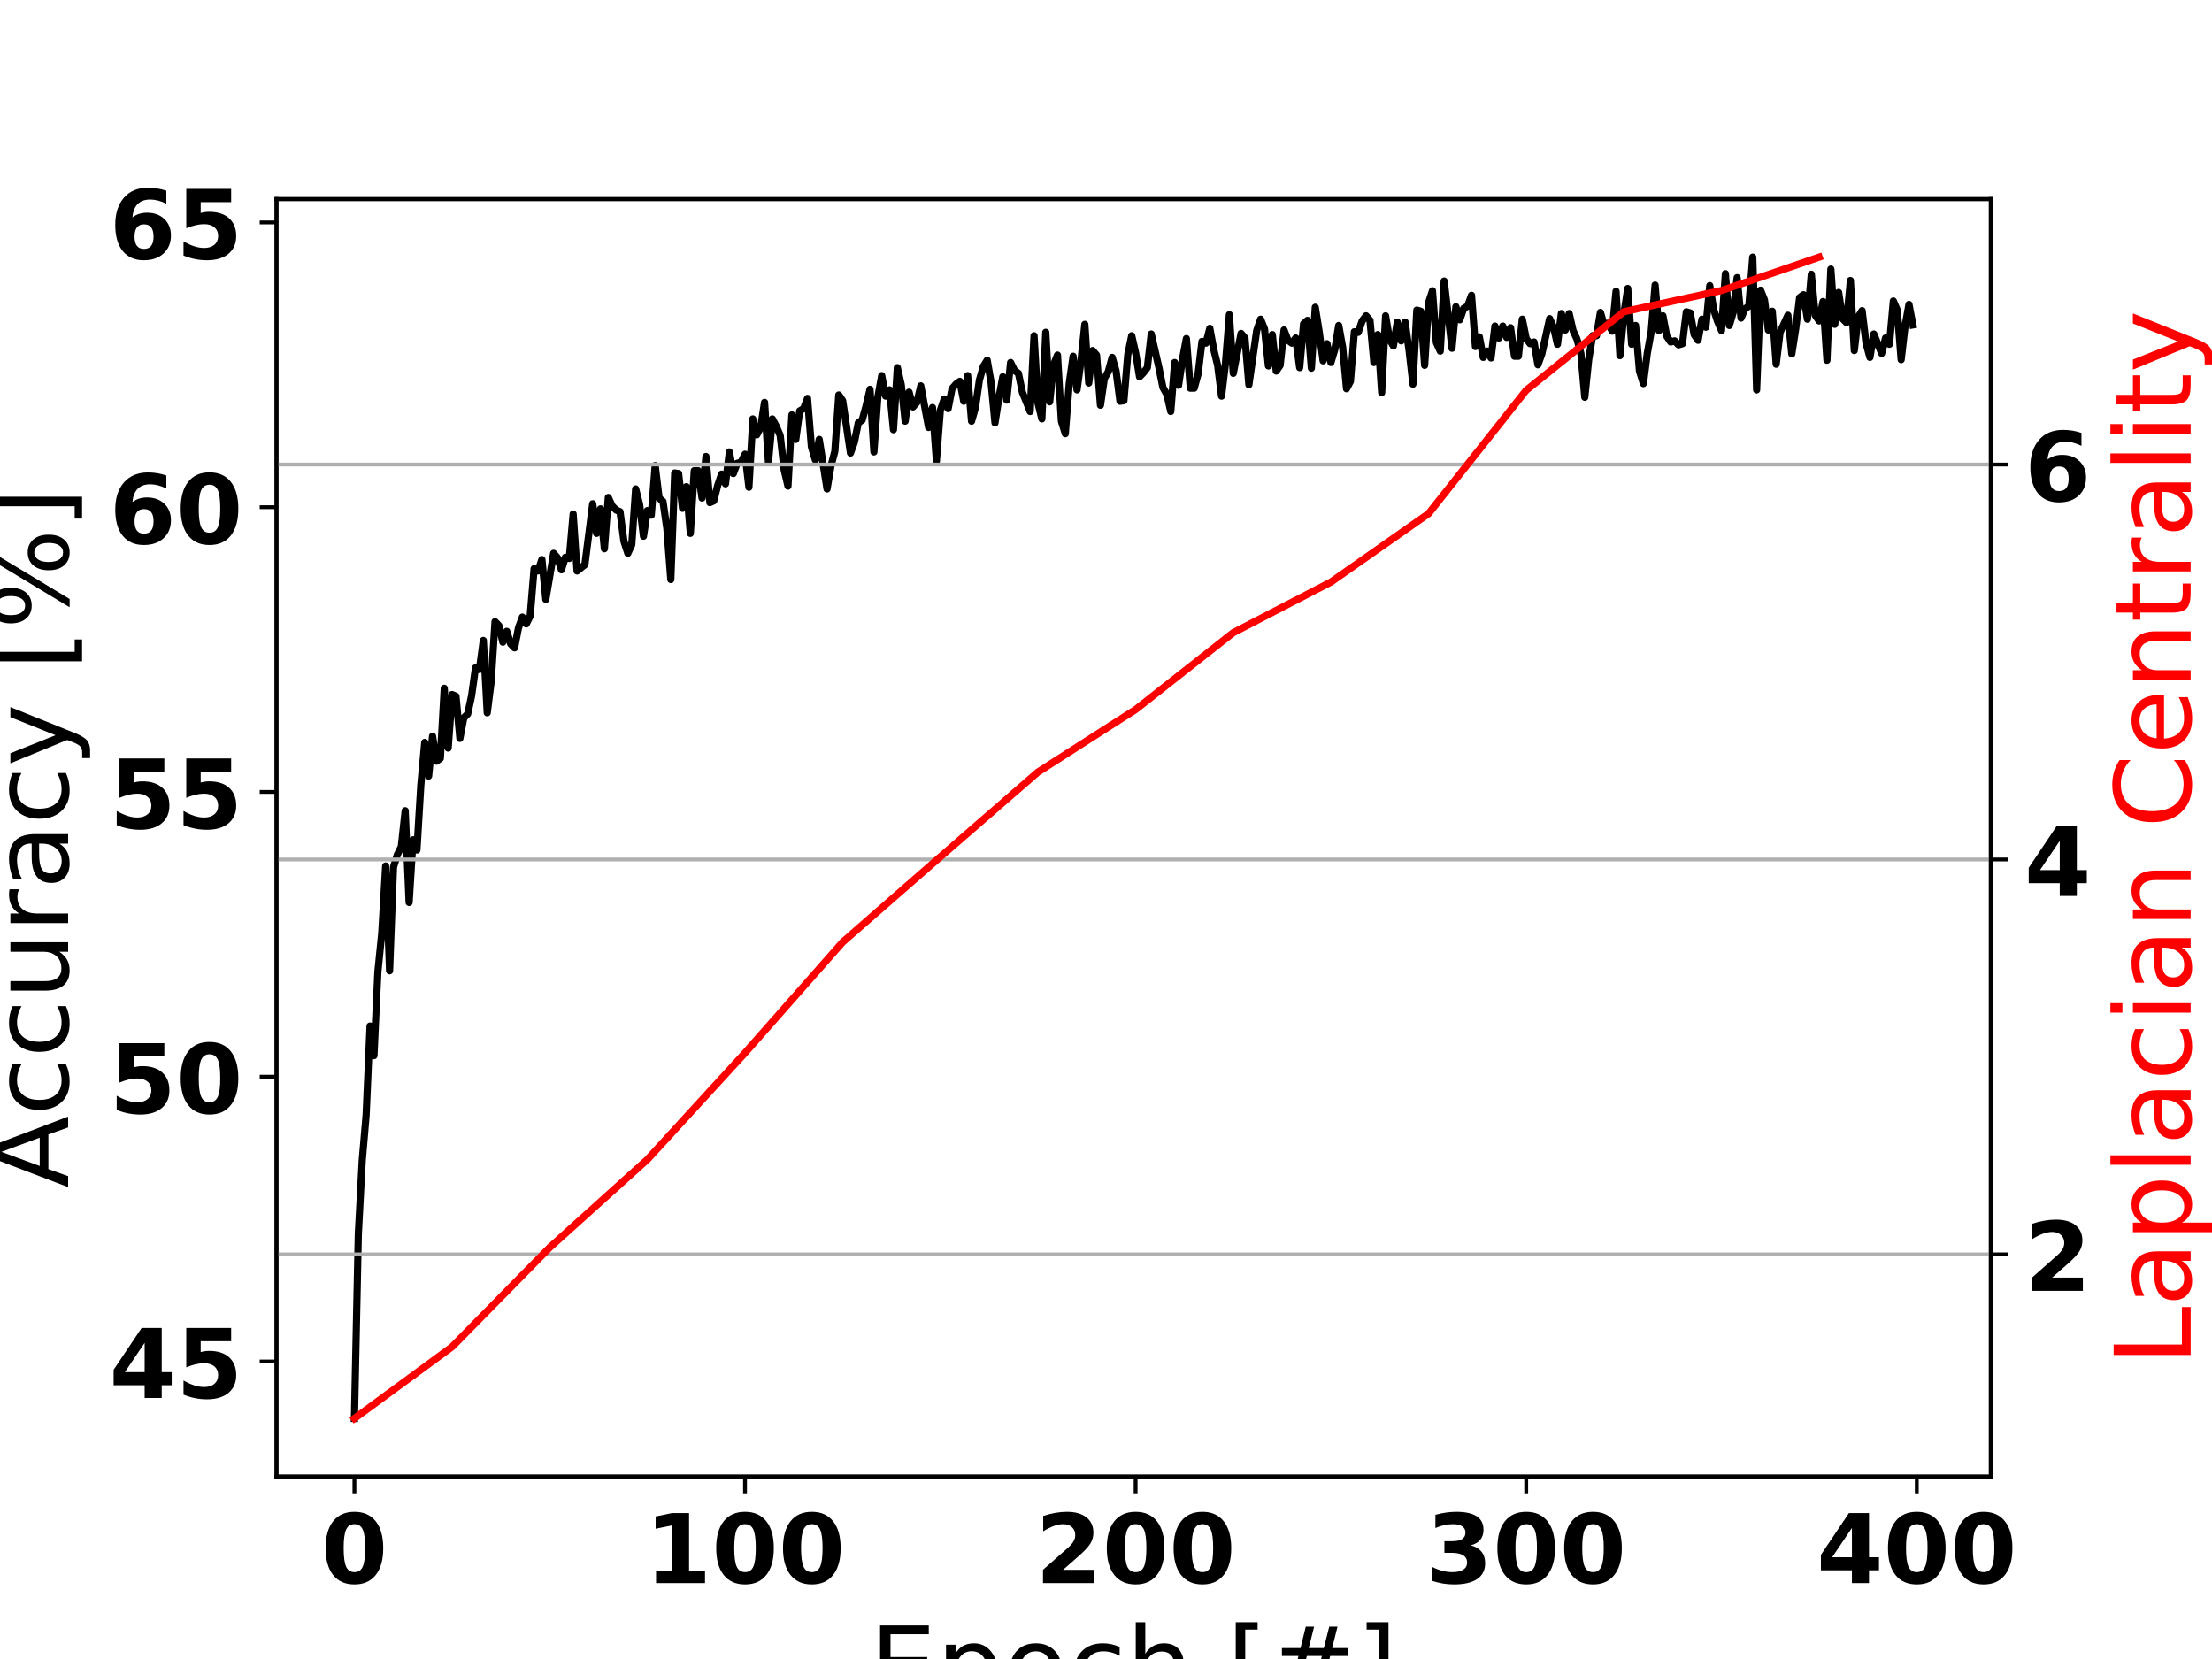<?xml version="1.0" encoding="utf-8" standalone="no"?>
<!DOCTYPE svg PUBLIC "-//W3C//DTD SVG 1.1//EN"
  "http://www.w3.org/Graphics/SVG/1.1/DTD/svg11.dtd">
<!-- Created with matplotlib (https://matplotlib.org/) -->
<svg height="345.6pt" version="1.1" viewBox="0 0 460.8 345.6" width="460.8pt" xmlns="http://www.w3.org/2000/svg" xmlns:xlink="http://www.w3.org/1999/xlink">
 <defs>
  <style type="text/css">
*{stroke-linecap:butt;stroke-linejoin:round;}
  </style>
 </defs>
 <g id="figure_1">
  <g id="patch_1">
   <path d="M 0 345.6 
L 460.8 345.6 
L 460.8 0 
L 0 0 
z
" style="fill:#ffffff;"/>
  </g>
  <g id="axes_1">
   <g id="patch_2">
    <path d="M 57.6 307.584 
L 414.72 307.584 
L 414.72 41.472 
L 57.6 41.472 
z
" style="fill:#ffffff;"/>
   </g>
   <g id="matplotlib.axis_1">
    <g id="xtick_1">
     <g id="line2d_1">
      <defs>
       <path d="M 0 0 
L 0 3.5 
" id="m4905b77e57" style="stroke:#000000;stroke-width:0.8;"/>
      </defs>
      <g>
       <use style="stroke:#000000;stroke-width:0.8;" x="73.833" xlink:href="#m4905b77e57" y="307.584"/>
      </g>
     </g>
     <g id="text_1">
      <!-- 0 -->
      <defs>
       <path d="M 46 36.531 
Q 46 50.203 43.438 55.781 
Q 40.875 61.375 34.812 61.375 
Q 28.766 61.375 26.172 55.781 
Q 23.578 50.203 23.578 36.531 
Q 23.578 22.703 26.172 17.031 
Q 28.766 11.375 34.812 11.375 
Q 40.828 11.375 43.406 17.031 
Q 46 22.703 46 36.531 
z
M 64.797 36.375 
Q 64.797 18.266 56.984 8.422 
Q 49.172 -1.422 34.812 -1.422 
Q 20.406 -1.422 12.594 8.422 
Q 4.781 18.266 4.781 36.375 
Q 4.781 54.547 12.594 64.375 
Q 20.406 74.219 34.812 74.219 
Q 49.172 74.219 56.984 64.375 
Q 64.797 54.547 64.797 36.375 
z
" id="DejaVuSans-Bold-48"/>
      </defs>
      <g transform="translate(66.875 329.781)scale(0.2 -0.2)">
       <use xlink:href="#DejaVuSans-Bold-48"/>
      </g>
     </g>
    </g>
    <g id="xtick_2">
     <g id="line2d_2">
      <g>
       <use style="stroke:#000000;stroke-width:0.8;" x="155.2" xlink:href="#m4905b77e57" y="307.584"/>
      </g>
     </g>
     <g id="text_2">
      <!-- 100 -->
      <defs>
       <path d="M 11.719 12.984 
L 28.328 12.984 
L 28.328 60.109 
L 11.281 56.594 
L 11.281 69.391 
L 28.219 72.906 
L 46.094 72.906 
L 46.094 12.984 
L 62.703 12.984 
L 62.703 0 
L 11.719 0 
z
" id="DejaVuSans-Bold-49"/>
      </defs>
      <g transform="translate(134.326 329.781)scale(0.2 -0.2)">
       <use xlink:href="#DejaVuSans-Bold-49"/>
       <use x="69.58" xlink:href="#DejaVuSans-Bold-48"/>
       <use x="139.16" xlink:href="#DejaVuSans-Bold-48"/>
      </g>
     </g>
    </g>
    <g id="xtick_3">
     <g id="line2d_3">
      <g>
       <use style="stroke:#000000;stroke-width:0.8;" x="236.567" xlink:href="#m4905b77e57" y="307.584"/>
      </g>
     </g>
     <g id="text_3">
      <!-- 200 -->
      <defs>
       <path d="M 28.812 13.812 
L 60.891 13.812 
L 60.891 0 
L 7.906 0 
L 7.906 13.812 
L 34.516 37.312 
Q 38.094 40.531 39.797 43.609 
Q 41.5 46.688 41.5 50 
Q 41.5 55.125 38.062 58.25 
Q 34.625 61.375 28.906 61.375 
Q 24.516 61.375 19.281 59.5 
Q 14.062 57.625 8.109 53.906 
L 8.109 69.922 
Q 14.453 72.016 20.656 73.109 
Q 26.859 74.219 32.812 74.219 
Q 45.906 74.219 53.156 68.453 
Q 60.406 62.703 60.406 52.391 
Q 60.406 46.438 57.328 41.281 
Q 54.25 36.141 44.391 27.484 
z
" id="DejaVuSans-Bold-50"/>
      </defs>
      <g transform="translate(215.693 329.781)scale(0.2 -0.2)">
       <use xlink:href="#DejaVuSans-Bold-50"/>
       <use x="69.58" xlink:href="#DejaVuSans-Bold-48"/>
       <use x="139.16" xlink:href="#DejaVuSans-Bold-48"/>
      </g>
     </g>
    </g>
    <g id="xtick_4">
     <g id="line2d_4">
      <g>
       <use style="stroke:#000000;stroke-width:0.8;" x="317.934" xlink:href="#m4905b77e57" y="307.584"/>
      </g>
     </g>
     <g id="text_4">
      <!-- 300 -->
      <defs>
       <path d="M 46.578 39.312 
Q 53.953 37.406 57.781 32.688 
Q 61.625 27.984 61.625 20.703 
Q 61.625 9.859 53.312 4.219 
Q 45.016 -1.422 29.109 -1.422 
Q 23.484 -1.422 17.844 -0.516 
Q 12.203 0.391 6.688 2.203 
L 6.688 16.703 
Q 11.969 14.062 17.156 12.719 
Q 22.359 11.375 27.391 11.375 
Q 34.859 11.375 38.844 13.953 
Q 42.828 16.547 42.828 21.391 
Q 42.828 26.375 38.75 28.938 
Q 34.672 31.5 26.703 31.5 
L 19.188 31.5 
L 19.188 43.609 
L 27.094 43.609 
Q 34.188 43.609 37.641 45.828 
Q 41.109 48.047 41.109 52.594 
Q 41.109 56.781 37.734 59.078 
Q 34.375 61.375 28.219 61.375 
Q 23.688 61.375 19.047 60.344 
Q 14.406 59.328 9.812 57.328 
L 9.812 71.094 
Q 15.375 72.656 20.844 73.438 
Q 26.312 74.219 31.594 74.219 
Q 45.797 74.219 52.844 69.547 
Q 59.906 64.891 59.906 55.516 
Q 59.906 49.125 56.531 45.047 
Q 53.172 40.969 46.578 39.312 
z
" id="DejaVuSans-Bold-51"/>
      </defs>
      <g transform="translate(297.06 329.781)scale(0.2 -0.2)">
       <use xlink:href="#DejaVuSans-Bold-51"/>
       <use x="69.58" xlink:href="#DejaVuSans-Bold-48"/>
       <use x="139.16" xlink:href="#DejaVuSans-Bold-48"/>
      </g>
     </g>
    </g>
    <g id="xtick_5">
     <g id="line2d_5">
      <g>
       <use style="stroke:#000000;stroke-width:0.8;" x="399.301" xlink:href="#m4905b77e57" y="307.584"/>
      </g>
     </g>
     <g id="text_5">
      <!-- 400 -->
      <defs>
       <path d="M 36.812 57.422 
L 16.219 26.906 
L 36.812 26.906 
z
M 33.688 72.906 
L 54.594 72.906 
L 54.594 26.906 
L 64.984 26.906 
L 64.984 13.281 
L 54.594 13.281 
L 54.594 0 
L 36.812 0 
L 36.812 13.281 
L 4.5 13.281 
L 4.5 29.391 
z
" id="DejaVuSans-Bold-52"/>
      </defs>
      <g transform="translate(378.428 329.781)scale(0.2 -0.2)">
       <use xlink:href="#DejaVuSans-Bold-52"/>
       <use x="69.58" xlink:href="#DejaVuSans-Bold-48"/>
       <use x="139.16" xlink:href="#DejaVuSans-Bold-48"/>
      </g>
     </g>
    </g>
    <g id="text_6">
     <!-- Epoch [#] -->
     <defs>
      <path d="M 9.812 72.906 
L 55.906 72.906 
L 55.906 64.594 
L 19.672 64.594 
L 19.672 43.016 
L 54.391 43.016 
L 54.391 34.719 
L 19.672 34.719 
L 19.672 8.297 
L 56.781 8.297 
L 56.781 0 
L 9.812 0 
z
" id="DejaVuSans-69"/>
      <path d="M 18.109 8.203 
L 18.109 -20.797 
L 9.078 -20.797 
L 9.078 54.688 
L 18.109 54.688 
L 18.109 46.391 
Q 20.953 51.266 25.266 53.625 
Q 29.594 56 35.594 56 
Q 45.562 56 51.781 48.094 
Q 58.016 40.188 58.016 27.297 
Q 58.016 14.406 51.781 6.484 
Q 45.562 -1.422 35.594 -1.422 
Q 29.594 -1.422 25.266 0.953 
Q 20.953 3.328 18.109 8.203 
z
M 48.688 27.297 
Q 48.688 37.203 44.609 42.844 
Q 40.531 48.484 33.406 48.484 
Q 26.266 48.484 22.188 42.844 
Q 18.109 37.203 18.109 27.297 
Q 18.109 17.391 22.188 11.75 
Q 26.266 6.109 33.406 6.109 
Q 40.531 6.109 44.609 11.75 
Q 48.688 17.391 48.688 27.297 
z
" id="DejaVuSans-112"/>
      <path d="M 30.609 48.391 
Q 23.391 48.391 19.188 42.75 
Q 14.984 37.109 14.984 27.297 
Q 14.984 17.484 19.156 11.844 
Q 23.344 6.203 30.609 6.203 
Q 37.797 6.203 41.984 11.859 
Q 46.188 17.531 46.188 27.297 
Q 46.188 37.016 41.984 42.703 
Q 37.797 48.391 30.609 48.391 
z
M 30.609 56 
Q 42.328 56 49.016 48.375 
Q 55.719 40.766 55.719 27.297 
Q 55.719 13.875 49.016 6.219 
Q 42.328 -1.422 30.609 -1.422 
Q 18.844 -1.422 12.172 6.219 
Q 5.516 13.875 5.516 27.297 
Q 5.516 40.766 12.172 48.375 
Q 18.844 56 30.609 56 
z
" id="DejaVuSans-111"/>
      <path d="M 48.781 52.594 
L 48.781 44.188 
Q 44.969 46.297 41.141 47.344 
Q 37.312 48.391 33.406 48.391 
Q 24.656 48.391 19.812 42.844 
Q 14.984 37.312 14.984 27.297 
Q 14.984 17.281 19.812 11.734 
Q 24.656 6.203 33.406 6.203 
Q 37.312 6.203 41.141 7.25 
Q 44.969 8.297 48.781 10.406 
L 48.781 2.094 
Q 45.016 0.344 40.984 -0.531 
Q 36.969 -1.422 32.422 -1.422 
Q 20.062 -1.422 12.781 6.344 
Q 5.516 14.109 5.516 27.297 
Q 5.516 40.672 12.859 48.328 
Q 20.219 56 33.016 56 
Q 37.156 56 41.109 55.141 
Q 45.062 54.297 48.781 52.594 
z
" id="DejaVuSans-99"/>
      <path d="M 54.891 33.016 
L 54.891 0 
L 45.906 0 
L 45.906 32.719 
Q 45.906 40.484 42.875 44.328 
Q 39.844 48.188 33.797 48.188 
Q 26.516 48.188 22.312 43.547 
Q 18.109 38.922 18.109 30.906 
L 18.109 0 
L 9.078 0 
L 9.078 75.984 
L 18.109 75.984 
L 18.109 46.188 
Q 21.344 51.125 25.703 53.562 
Q 30.078 56 35.797 56 
Q 45.219 56 50.047 50.172 
Q 54.891 44.344 54.891 33.016 
z
" id="DejaVuSans-104"/>
      <path id="DejaVuSans-32"/>
      <path d="M 8.594 75.984 
L 29.297 75.984 
L 29.297 69 
L 17.578 69 
L 17.578 -6.203 
L 29.297 -6.203 
L 29.297 -13.188 
L 8.594 -13.188 
z
" id="DejaVuSans-91"/>
      <path d="M 51.125 44 
L 36.922 44 
L 32.812 27.688 
L 47.125 27.688 
z
M 43.797 71.781 
L 38.719 51.516 
L 52.984 51.516 
L 58.109 71.781 
L 65.922 71.781 
L 60.891 51.516 
L 76.125 51.516 
L 76.125 44 
L 58.984 44 
L 54.984 27.688 
L 70.516 27.688 
L 70.516 20.219 
L 53.078 20.219 
L 48 0 
L 40.188 0 
L 45.219 20.219 
L 30.906 20.219 
L 25.875 0 
L 18.016 0 
L 23.094 20.219 
L 7.719 20.219 
L 7.719 27.688 
L 24.906 27.688 
L 29 44 
L 13.281 44 
L 13.281 51.516 
L 30.906 51.516 
L 35.891 71.781 
z
" id="DejaVuSans-35"/>
      <path d="M 30.422 75.984 
L 30.422 -13.188 
L 9.719 -13.188 
L 9.719 -6.203 
L 21.391 -6.203 
L 21.391 69 
L 9.719 69 
L 9.719 75.984 
z
" id="DejaVuSans-93"/>
     </defs>
     <g transform="translate(181.179 354.657)scale(0.22 -0.22)">
      <use xlink:href="#DejaVuSans-69"/>
      <use x="63.184" xlink:href="#DejaVuSans-112"/>
      <use x="126.66" xlink:href="#DejaVuSans-111"/>
      <use x="187.842" xlink:href="#DejaVuSans-99"/>
      <use x="242.822" xlink:href="#DejaVuSans-104"/>
      <use x="306.201" xlink:href="#DejaVuSans-32"/>
      <use x="337.988" xlink:href="#DejaVuSans-91"/>
      <use x="377.002" xlink:href="#DejaVuSans-35"/>
      <use x="460.791" xlink:href="#DejaVuSans-93"/>
     </g>
    </g>
   </g>
   <g id="matplotlib.axis_2">
    <g id="ytick_1">
     <g id="line2d_6">
      <defs>
       <path d="M 0 0 
L -3.5 0 
" id="m59b1ea2a51" style="stroke:#000000;stroke-width:0.8;"/>
      </defs>
      <g>
       <use style="stroke:#000000;stroke-width:0.8;" x="57.6" xlink:href="#m59b1ea2a51" y="283.623"/>
      </g>
     </g>
     <g id="text_7">
      <!-- 45 -->
      <defs>
       <path d="M 10.594 72.906 
L 57.328 72.906 
L 57.328 59.078 
L 25.594 59.078 
L 25.594 47.797 
Q 27.734 48.391 29.906 48.703 
Q 32.078 49.031 34.422 49.031 
Q 47.75 49.031 55.172 42.359 
Q 62.594 35.688 62.594 23.781 
Q 62.594 11.969 54.516 5.266 
Q 46.438 -1.422 32.078 -1.422 
Q 25.875 -1.422 19.797 -0.219 
Q 13.719 0.984 7.719 3.422 
L 7.719 18.219 
Q 13.672 14.797 19.016 13.078 
Q 24.359 11.375 29.109 11.375 
Q 35.938 11.375 39.859 14.719 
Q 43.797 18.062 43.797 23.781 
Q 43.797 29.547 39.859 32.859 
Q 35.938 36.188 29.109 36.188 
Q 25.047 36.188 20.453 35.125 
Q 15.875 34.078 10.594 31.891 
z
" id="DejaVuSans-Bold-53"/>
      </defs>
      <g transform="translate(22.769 291.222)scale(0.2 -0.2)">
       <use xlink:href="#DejaVuSans-Bold-52"/>
       <use x="69.58" xlink:href="#DejaVuSans-Bold-53"/>
      </g>
     </g>
    </g>
    <g id="ytick_2">
     <g id="line2d_7">
      <g>
       <use style="stroke:#000000;stroke-width:0.8;" x="57.6" xlink:href="#m59b1ea2a51" y="224.3"/>
      </g>
     </g>
     <g id="text_8">
      <!-- 50 -->
      <g transform="translate(22.769 231.899)scale(0.2 -0.2)">
       <use xlink:href="#DejaVuSans-Bold-53"/>
       <use x="69.58" xlink:href="#DejaVuSans-Bold-48"/>
      </g>
     </g>
    </g>
    <g id="ytick_3">
     <g id="line2d_8">
      <g>
       <use style="stroke:#000000;stroke-width:0.8;" x="57.6" xlink:href="#m59b1ea2a51" y="164.977"/>
      </g>
     </g>
     <g id="text_9">
      <!-- 55 -->
      <g transform="translate(22.769 172.575)scale(0.2 -0.2)">
       <use xlink:href="#DejaVuSans-Bold-53"/>
       <use x="69.58" xlink:href="#DejaVuSans-Bold-53"/>
      </g>
     </g>
    </g>
    <g id="ytick_4">
     <g id="line2d_9">
      <g>
       <use style="stroke:#000000;stroke-width:0.8;" x="57.6" xlink:href="#m59b1ea2a51" y="105.654"/>
      </g>
     </g>
     <g id="text_10">
      <!-- 60 -->
      <defs>
       <path d="M 36.188 35.984 
Q 31.25 35.984 28.781 32.781 
Q 26.312 29.594 26.312 23.188 
Q 26.312 16.797 28.781 13.594 
Q 31.25 10.406 36.188 10.406 
Q 41.156 10.406 43.625 13.594 
Q 46.094 16.797 46.094 23.188 
Q 46.094 29.594 43.625 32.781 
Q 41.156 35.984 36.188 35.984 
z
M 59.422 71 
L 59.422 57.516 
Q 54.781 59.719 50.672 60.766 
Q 46.578 61.812 42.672 61.812 
Q 34.281 61.812 29.594 57.141 
Q 24.906 52.484 24.125 43.312 
Q 27.344 45.703 31.094 46.891 
Q 34.859 48.094 39.312 48.094 
Q 50.484 48.094 57.344 41.547 
Q 64.203 35.016 64.203 24.422 
Q 64.203 12.703 56.531 5.641 
Q 48.875 -1.422 35.984 -1.422 
Q 21.781 -1.422 13.984 8.172 
Q 6.203 17.781 6.203 35.406 
Q 6.203 53.469 15.312 63.797 
Q 24.422 74.125 40.281 74.125 
Q 45.312 74.125 50.047 73.344 
Q 54.781 72.562 59.422 71 
z
" id="DejaVuSans-Bold-54"/>
      </defs>
      <g transform="translate(22.769 113.252)scale(0.2 -0.2)">
       <use xlink:href="#DejaVuSans-Bold-54"/>
       <use x="69.58" xlink:href="#DejaVuSans-Bold-48"/>
      </g>
     </g>
    </g>
    <g id="ytick_5">
     <g id="line2d_10">
      <g>
       <use style="stroke:#000000;stroke-width:0.8;" x="57.6" xlink:href="#m59b1ea2a51" y="46.331"/>
      </g>
     </g>
     <g id="text_11">
      <!-- 65 -->
      <g transform="translate(22.769 53.929)scale(0.2 -0.2)">
       <use xlink:href="#DejaVuSans-Bold-54"/>
       <use x="69.58" xlink:href="#DejaVuSans-Bold-53"/>
      </g>
     </g>
    </g>
    <g id="text_12">
     <!-- Accuracy [%] -->
     <defs>
      <path d="M 34.188 63.188 
L 20.797 26.906 
L 47.609 26.906 
z
M 28.609 72.906 
L 39.797 72.906 
L 67.578 0 
L 57.328 0 
L 50.688 18.703 
L 17.828 18.703 
L 11.188 0 
L 0.781 0 
z
" id="DejaVuSans-65"/>
      <path d="M 8.5 21.578 
L 8.5 54.688 
L 17.484 54.688 
L 17.484 21.922 
Q 17.484 14.156 20.5 10.266 
Q 23.531 6.391 29.594 6.391 
Q 36.859 6.391 41.078 11.031 
Q 45.312 15.672 45.312 23.688 
L 45.312 54.688 
L 54.297 54.688 
L 54.297 0 
L 45.312 0 
L 45.312 8.406 
Q 42.047 3.422 37.719 1 
Q 33.406 -1.422 27.688 -1.422 
Q 18.266 -1.422 13.375 4.438 
Q 8.5 10.297 8.5 21.578 
z
M 31.109 56 
z
" id="DejaVuSans-117"/>
      <path d="M 41.109 46.297 
Q 39.594 47.172 37.812 47.578 
Q 36.031 48 33.891 48 
Q 26.266 48 22.188 43.047 
Q 18.109 38.094 18.109 28.812 
L 18.109 0 
L 9.078 0 
L 9.078 54.688 
L 18.109 54.688 
L 18.109 46.188 
Q 20.953 51.172 25.484 53.578 
Q 30.031 56 36.531 56 
Q 37.453 56 38.578 55.875 
Q 39.703 55.766 41.062 55.516 
z
" id="DejaVuSans-114"/>
      <path d="M 34.281 27.484 
Q 23.391 27.484 19.188 25 
Q 14.984 22.516 14.984 16.5 
Q 14.984 11.719 18.141 8.906 
Q 21.297 6.109 26.703 6.109 
Q 34.188 6.109 38.703 11.406 
Q 43.219 16.703 43.219 25.484 
L 43.219 27.484 
z
M 52.203 31.203 
L 52.203 0 
L 43.219 0 
L 43.219 8.297 
Q 40.141 3.328 35.547 0.953 
Q 30.953 -1.422 24.312 -1.422 
Q 15.922 -1.422 10.953 3.297 
Q 6 8.016 6 15.922 
Q 6 25.141 12.172 29.828 
Q 18.359 34.516 30.609 34.516 
L 43.219 34.516 
L 43.219 35.406 
Q 43.219 41.609 39.141 45 
Q 35.062 48.391 27.688 48.391 
Q 23 48.391 18.547 47.266 
Q 14.109 46.141 10.016 43.891 
L 10.016 52.203 
Q 14.938 54.109 19.578 55.047 
Q 24.219 56 28.609 56 
Q 40.484 56 46.344 49.844 
Q 52.203 43.703 52.203 31.203 
z
" id="DejaVuSans-97"/>
      <path d="M 32.172 -5.078 
Q 28.375 -14.844 24.75 -17.812 
Q 21.141 -20.797 15.094 -20.797 
L 7.906 -20.797 
L 7.906 -13.281 
L 13.188 -13.281 
Q 16.891 -13.281 18.938 -11.516 
Q 21 -9.766 23.484 -3.219 
L 25.094 0.875 
L 2.984 54.688 
L 12.5 54.688 
L 29.594 11.922 
L 46.688 54.688 
L 56.203 54.688 
z
" id="DejaVuSans-121"/>
      <path d="M 72.703 32.078 
Q 68.453 32.078 66.031 28.469 
Q 63.625 24.859 63.625 18.406 
Q 63.625 12.062 66.031 8.422 
Q 68.453 4.781 72.703 4.781 
Q 76.859 4.781 79.266 8.422 
Q 81.688 12.062 81.688 18.406 
Q 81.688 24.812 79.266 28.438 
Q 76.859 32.078 72.703 32.078 
z
M 72.703 38.281 
Q 80.422 38.281 84.953 32.906 
Q 89.5 27.547 89.5 18.406 
Q 89.5 9.281 84.938 3.922 
Q 80.375 -1.422 72.703 -1.422 
Q 64.891 -1.422 60.344 3.922 
Q 55.812 9.281 55.812 18.406 
Q 55.812 27.594 60.375 32.938 
Q 64.938 38.281 72.703 38.281 
z
M 22.312 68.016 
Q 18.109 68.016 15.688 64.375 
Q 13.281 60.75 13.281 54.391 
Q 13.281 47.953 15.672 44.328 
Q 18.062 40.719 22.312 40.719 
Q 26.562 40.719 28.969 44.328 
Q 31.391 47.953 31.391 54.391 
Q 31.391 60.688 28.953 64.344 
Q 26.516 68.016 22.312 68.016 
z
M 66.406 74.219 
L 74.219 74.219 
L 28.609 -1.422 
L 20.797 -1.422 
z
M 22.312 74.219 
Q 30.031 74.219 34.609 68.875 
Q 39.203 63.531 39.203 54.391 
Q 39.203 45.172 34.641 39.844 
Q 30.078 34.516 22.312 34.516 
Q 14.547 34.516 10.031 39.859 
Q 5.516 45.219 5.516 54.391 
Q 5.516 63.484 10.047 68.844 
Q 14.594 74.219 22.312 74.219 
z
" id="DejaVuSans-37"/>
     </defs>
     <g transform="translate(14.193 247.472)rotate(-90)scale(0.22 -0.22)">
      <use xlink:href="#DejaVuSans-65"/>
      <use x="68.393" xlink:href="#DejaVuSans-99"/>
      <use x="123.373" xlink:href="#DejaVuSans-99"/>
      <use x="178.354" xlink:href="#DejaVuSans-117"/>
      <use x="241.732" xlink:href="#DejaVuSans-114"/>
      <use x="282.846" xlink:href="#DejaVuSans-97"/>
      <use x="344.125" xlink:href="#DejaVuSans-99"/>
      <use x="399.105" xlink:href="#DejaVuSans-121"/>
      <use x="458.285" xlink:href="#DejaVuSans-32"/>
      <use x="490.072" xlink:href="#DejaVuSans-91"/>
      <use x="529.086" xlink:href="#DejaVuSans-37"/>
      <use x="624.105" xlink:href="#DejaVuSans-93"/>
     </g>
    </g>
   </g>
   <g id="line2d_11">
    <path clip-path="url(#p572c983ef0)" d="M 73.833 295.488 
L 74.646 257.047 
L 75.46 241.741 
L 76.274 232.249 
L 77.087 213.741 
L 77.901 219.91 
L 78.715 202.469 
L 79.528 194.401 
L 80.342 180.401 
L 81.156 202.232 
L 81.969 180.638 
L 82.783 178.028 
L 83.597 176.367 
L 84.41 168.892 
L 85.224 187.994 
L 86.038 174.943 
L 86.851 177.079 
L 87.665 163.553 
L 88.479 154.655 
L 89.292 161.655 
L 90.106 153.35 
L 90.92 158.57 
L 91.733 157.977 
L 92.547 143.383 
L 93.361 155.841 
L 94.174 144.688 
L 94.988 145.044 
L 95.802 153.824 
L 96.616 149.553 
L 97.429 148.722 
L 98.243 144.926 
L 99.057 139.112 
L 99.87 139.468 
L 100.684 133.417 
L 101.498 148.485 
L 102.311 142.078 
L 103.125 129.502 
L 103.939 130.332 
L 104.752 133.773 
L 105.566 131.519 
L 106.38 134.129 
L 107.193 134.959 
L 108.007 130.807 
L 108.821 128.553 
L 109.634 129.976 
L 110.448 128.315 
L 111.262 118.468 
L 112.075 118.942 
L 112.889 116.569 
L 113.703 124.874 
L 115.33 115.264 
L 116.144 116.213 
L 116.957 118.705 
L 117.771 116.095 
L 118.585 116.332 
L 119.398 107.077 
L 120.212 118.942 
L 121.839 117.637 
L 123.467 104.942 
L 124.28 111.112 
L 125.094 106.01 
L 125.908 114.315 
L 126.721 103.637 
L 127.535 105.416 
L 128.349 106.247 
L 129.162 106.603 
L 129.976 112.773 
L 130.79 115.264 
L 131.603 113.484 
L 132.417 101.857 
L 133.231 105.061 
L 134.044 111.705 
L 134.858 106.366 
L 135.672 107.315 
L 136.485 96.993 
L 137.299 103.755 
L 138.113 104.467 
L 138.926 110.162 
L 139.74 120.722 
L 140.554 98.535 
L 141.367 98.654 
L 142.181 105.891 
L 142.995 101.382 
L 143.808 111.112 
L 144.622 98.06 
L 145.436 98.06 
L 146.249 103.755 
L 147.063 95.094 
L 147.877 104.705 
L 148.69 104.349 
L 149.504 101.145 
L 150.318 98.772 
L 151.131 100.789 
L 151.945 94.145 
L 152.759 98.654 
L 153.572 96.518 
L 154.386 96.281 
L 155.2 94.62 
L 156.013 101.501 
L 156.827 87.264 
L 157.641 90.586 
L 158.454 89.043 
L 159.268 83.823 
L 160.082 96.281 
L 160.895 87.264 
L 161.709 88.806 
L 162.523 90.704 
L 163.336 97.823 
L 164.15 101.264 
L 164.964 86.433 
L 165.777 91.535 
L 166.591 85.602 
L 167.405 85.128 
L 168.219 82.992 
L 169.032 93.077 
L 169.846 95.806 
L 170.66 91.535 
L 172.287 101.857 
L 173.101 97.111 
L 173.914 94.026 
L 174.728 82.28 
L 175.542 83.467 
L 177.169 94.382 
L 177.983 92.128 
L 178.796 88.094 
L 179.61 87.501 
L 180.424 84.535 
L 181.237 81.094 
L 182.051 94.145 
L 182.865 82.755 
L 183.678 78.246 
L 184.492 82.518 
L 185.306 81.213 
L 186.119 89.518 
L 186.933 76.585 
L 187.747 80.145 
L 188.56 87.738 
L 189.374 81.687 
L 190.188 84.772 
L 191.001 83.823 
L 191.815 80.382 
L 193.442 89.043 
L 194.256 84.891 
L 195.07 96.043 
L 195.883 85.484 
L 196.697 83.111 
L 197.511 85.128 
L 198.324 80.975 
L 199.138 80.026 
L 199.952 79.433 
L 200.765 83.586 
L 201.579 78.246 
L 202.393 87.738 
L 203.206 84.891 
L 204.02 79.196 
L 204.834 76.348 
L 205.647 75.043 
L 206.461 79.67 
L 207.275 88.094 
L 208.088 82.874 
L 208.902 78.484 
L 209.716 83.348 
L 210.529 75.518 
L 211.343 77.179 
L 212.157 77.772 
L 212.97 81.687 
L 214.598 85.721 
L 215.411 69.941 
L 216.225 83.941 
L 217.039 87.264 
L 217.852 69.229 
L 218.666 83.704 
L 219.48 75.992 
L 220.293 73.975 
L 221.107 87.738 
L 221.921 90.348 
L 222.734 79.907 
L 223.548 74.212 
L 224.362 81.213 
L 225.175 75.28 
L 225.989 67.568 
L 226.803 79.789 
L 227.616 73.026 
L 228.43 73.975 
L 229.244 84.416 
L 230.057 78.84 
L 230.871 77.416 
L 231.685 74.45 
L 232.498 77.297 
L 233.312 83.586 
L 234.126 83.467 
L 234.939 73.857 
L 235.753 69.941 
L 236.567 73.501 
L 237.381 78.484 
L 238.194 77.653 
L 239.008 76.585 
L 239.822 69.585 
L 241.449 76.704 
L 242.263 80.738 
L 243.076 82.162 
L 243.89 85.721 
L 244.704 75.518 
L 245.517 80.263 
L 246.331 74.806 
L 247.145 70.534 
L 247.958 80.857 
L 248.772 80.857 
L 249.586 77.891 
L 250.399 71.128 
L 251.213 71.484 
L 252.027 68.399 
L 252.84 72.789 
L 253.654 76.111 
L 254.468 82.518 
L 255.281 75.755 
L 256.095 65.551 
L 256.909 77.772 
L 258.536 69.467 
L 259.35 70.416 
L 260.163 80.145 
L 261.791 68.873 
L 262.604 66.5 
L 263.418 68.517 
L 264.232 76.229 
L 265.045 69.704 
L 265.859 77.297 
L 266.673 76.111 
L 267.486 68.755 
L 268.3 70.89 
L 269.114 71.484 
L 269.927 70.416 
L 270.741 76.585 
L 271.555 67.45 
L 272.368 66.738 
L 273.182 76.704 
L 273.996 64.009 
L 274.809 69.111 
L 275.623 75.162 
L 276.437 71.602 
L 277.25 75.518 
L 278.064 72.789 
L 278.878 67.806 
L 279.691 72.314 
L 280.505 80.975 
L 281.319 79.433 
L 282.132 69.111 
L 282.946 69.229 
L 283.76 66.856 
L 284.573 65.789 
L 285.387 66.738 
L 286.201 75.518 
L 287.014 69.704 
L 287.828 81.806 
L 288.642 65.789 
L 289.455 70.653 
L 290.269 72.077 
L 291.083 67.094 
L 291.896 71.009 
L 292.71 67.094 
L 293.524 72.907 
L 294.337 80.026 
L 295.151 64.602 
L 295.965 64.839 
L 296.778 76.111 
L 297.592 63.06 
L 298.406 60.568 
L 299.219 71.365 
L 300.033 73.145 
L 300.847 58.551 
L 302.474 72.551 
L 303.288 63.89 
L 304.101 66.619 
L 304.915 64.246 
L 305.729 63.772 
L 306.543 61.517 
L 307.356 72.195 
L 308.17 70.178 
L 308.984 74.45 
L 309.797 73.145 
L 310.611 74.568 
L 311.425 67.924 
L 312.238 70.416 
L 313.052 67.924 
L 313.866 70.297 
L 314.679 68.28 
L 315.493 74.212 
L 316.307 74.212 
L 317.12 66.5 
L 317.934 70.534 
L 318.748 71.602 
L 319.561 71.246 
L 320.375 75.992 
L 321.189 73.738 
L 322.816 66.382 
L 323.63 68.161 
L 324.443 71.721 
L 325.257 65.314 
L 326.071 68.755 
L 326.884 65.314 
L 327.698 68.873 
L 328.512 70.653 
L 329.325 73.619 
L 330.139 82.755 
L 330.953 74.924 
L 331.766 69.941 
L 332.58 69.941 
L 333.394 65.077 
L 334.207 67.806 
L 335.021 67.331 
L 335.835 68.992 
L 336.648 60.687 
L 337.462 74.094 
L 338.276 65.433 
L 339.089 60.094 
L 339.903 71.721 
L 340.717 67.806 
L 341.53 77.297 
L 342.344 79.907 
L 343.158 73.619 
L 343.971 69.111 
L 344.785 59.382 
L 345.599 68.873 
L 346.412 65.789 
L 347.226 70.06 
L 348.04 71.246 
L 348.853 71.009 
L 349.667 71.84 
L 350.481 71.602 
L 351.294 64.958 
L 352.108 65.195 
L 352.922 69.704 
L 353.735 70.89 
L 354.549 66.5 
L 355.363 68.161 
L 356.176 59.5 
L 356.99 64.483 
L 357.804 66.975 
L 358.617 68.873 
L 359.431 57.009 
L 360.245 67.806 
L 361.058 65.077 
L 361.872 57.839 
L 362.686 66.263 
L 363.499 64.365 
L 364.313 63.772 
L 365.127 53.568 
L 365.94 81.213 
L 366.754 60.449 
L 367.568 62.466 
L 368.381 68.755 
L 369.195 64.839 
L 370.009 75.873 
L 370.822 69.229 
L 372.45 65.67 
L 373.263 73.738 
L 374.077 68.517 
L 374.891 61.992 
L 375.704 61.399 
L 376.518 66.5 
L 377.332 57.127 
L 378.146 65.67 
L 378.959 66.856 
L 379.773 62.822 
L 380.587 75.043 
L 381.4 56.06 
L 382.214 67.568 
L 383.028 60.924 
L 383.841 66.382 
L 384.655 67.212 
L 385.469 58.432 
L 386.282 73.026 
L 387.096 66.026 
L 387.91 64.721 
L 388.723 71.484 
L 389.537 74.45 
L 390.351 69.585 
L 391.978 73.619 
L 392.792 70.416 
L 393.605 71.721 
L 394.419 62.704 
L 395.233 64.602 
L 396.046 74.924 
L 396.86 67.924 
L 397.674 63.416 
L 398.487 67.687 
L 398.487 67.687 
" style="fill:none;stroke:#000000;stroke-linecap:square;stroke-width:1.5;"/>
   </g>
   <g id="patch_3">
    <path d="M 57.6 307.584 
L 57.6 41.472 
" style="fill:none;stroke:#000000;stroke-linecap:square;stroke-linejoin:miter;stroke-width:0.8;"/>
   </g>
   <g id="patch_4">
    <path d="M 414.72 307.584 
L 414.72 41.472 
" style="fill:none;stroke:#000000;stroke-linecap:square;stroke-linejoin:miter;stroke-width:0.8;"/>
   </g>
   <g id="patch_5">
    <path d="M 57.6 307.584 
L 414.72 307.584 
" style="fill:none;stroke:#000000;stroke-linecap:square;stroke-linejoin:miter;stroke-width:0.8;"/>
   </g>
   <g id="patch_6">
    <path d="M 57.6 41.472 
L 414.72 41.472 
" style="fill:none;stroke:#000000;stroke-linecap:square;stroke-linejoin:miter;stroke-width:0.8;"/>
   </g>
  </g>
  <g id="axes_2">
   <g id="matplotlib.axis_3">
    <g id="ytick_6">
     <g id="line2d_12">
      <path clip-path="url(#p572c983ef0)" d="M 57.6 261.315 
L 414.72 261.315 
" style="fill:none;stroke:#b0b0b0;stroke-linecap:square;stroke-width:0.8;"/>
     </g>
     <g id="line2d_13">
      <defs>
       <path d="M 0 0 
L 3.5 0 
" id="me0babf09e6" style="stroke:#000000;stroke-width:0.8;"/>
      </defs>
      <g>
       <use style="stroke:#000000;stroke-width:0.8;" x="414.72" xlink:href="#me0babf09e6" y="261.315"/>
      </g>
     </g>
     <g id="text_13">
      <!-- 2 -->
      <g transform="translate(421.72 268.914)scale(0.2 -0.2)">
       <use xlink:href="#DejaVuSans-Bold-50"/>
      </g>
     </g>
    </g>
    <g id="ytick_7">
     <g id="line2d_14">
      <path clip-path="url(#p572c983ef0)" d="M 57.6 179.047 
L 414.72 179.047 
" style="fill:none;stroke:#b0b0b0;stroke-linecap:square;stroke-width:0.8;"/>
     </g>
     <g id="line2d_15">
      <g>
       <use style="stroke:#000000;stroke-width:0.8;" x="414.72" xlink:href="#me0babf09e6" y="179.047"/>
      </g>
     </g>
     <g id="text_14">
      <!-- 4 -->
      <g transform="translate(421.72 186.645)scale(0.2 -0.2)">
       <use xlink:href="#DejaVuSans-Bold-52"/>
      </g>
     </g>
    </g>
    <g id="ytick_8">
     <g id="line2d_16">
      <path clip-path="url(#p572c983ef0)" d="M 57.6 96.778 
L 414.72 96.778 
" style="fill:none;stroke:#b0b0b0;stroke-linecap:square;stroke-width:0.8;"/>
     </g>
     <g id="line2d_17">
      <g>
       <use style="stroke:#000000;stroke-width:0.8;" x="414.72" xlink:href="#me0babf09e6" y="96.778"/>
      </g>
     </g>
     <g id="text_15">
      <!-- 6 -->
      <g transform="translate(421.72 104.377)scale(0.2 -0.2)">
       <use xlink:href="#DejaVuSans-Bold-54"/>
      </g>
     </g>
    </g>
    <g id="text_16">
     <!-- Laplacian Centrality -->
     <defs>
      <path d="M 9.812 72.906 
L 19.672 72.906 
L 19.672 8.297 
L 55.172 8.297 
L 55.172 0 
L 9.812 0 
z
" id="DejaVuSans-76"/>
      <path d="M 9.422 75.984 
L 18.406 75.984 
L 18.406 0 
L 9.422 0 
z
" id="DejaVuSans-108"/>
      <path d="M 9.422 54.688 
L 18.406 54.688 
L 18.406 0 
L 9.422 0 
z
M 9.422 75.984 
L 18.406 75.984 
L 18.406 64.594 
L 9.422 64.594 
z
" id="DejaVuSans-105"/>
      <path d="M 54.891 33.016 
L 54.891 0 
L 45.906 0 
L 45.906 32.719 
Q 45.906 40.484 42.875 44.328 
Q 39.844 48.188 33.797 48.188 
Q 26.516 48.188 22.312 43.547 
Q 18.109 38.922 18.109 30.906 
L 18.109 0 
L 9.078 0 
L 9.078 54.688 
L 18.109 54.688 
L 18.109 46.188 
Q 21.344 51.125 25.703 53.562 
Q 30.078 56 35.797 56 
Q 45.219 56 50.047 50.172 
Q 54.891 44.344 54.891 33.016 
z
" id="DejaVuSans-110"/>
      <path d="M 64.406 67.281 
L 64.406 56.891 
Q 59.422 61.531 53.781 63.812 
Q 48.141 66.109 41.797 66.109 
Q 29.297 66.109 22.656 58.469 
Q 16.016 50.828 16.016 36.375 
Q 16.016 21.969 22.656 14.328 
Q 29.297 6.688 41.797 6.688 
Q 48.141 6.688 53.781 8.984 
Q 59.422 11.281 64.406 15.922 
L 64.406 5.609 
Q 59.234 2.094 53.438 0.328 
Q 47.656 -1.422 41.219 -1.422 
Q 24.656 -1.422 15.125 8.703 
Q 5.609 18.844 5.609 36.375 
Q 5.609 53.953 15.125 64.078 
Q 24.656 74.219 41.219 74.219 
Q 47.75 74.219 53.531 72.484 
Q 59.328 70.75 64.406 67.281 
z
" id="DejaVuSans-67"/>
      <path d="M 56.203 29.594 
L 56.203 25.203 
L 14.891 25.203 
Q 15.484 15.922 20.484 11.062 
Q 25.484 6.203 34.422 6.203 
Q 39.594 6.203 44.453 7.469 
Q 49.312 8.734 54.109 11.281 
L 54.109 2.781 
Q 49.266 0.734 44.188 -0.344 
Q 39.109 -1.422 33.891 -1.422 
Q 20.797 -1.422 13.156 6.188 
Q 5.516 13.812 5.516 26.812 
Q 5.516 40.234 12.766 48.109 
Q 20.016 56 32.328 56 
Q 43.359 56 49.781 48.891 
Q 56.203 41.797 56.203 29.594 
z
M 47.219 32.234 
Q 47.125 39.594 43.094 43.984 
Q 39.062 48.391 32.422 48.391 
Q 24.906 48.391 20.391 44.141 
Q 15.875 39.891 15.188 32.172 
z
" id="DejaVuSans-101"/>
      <path d="M 18.312 70.219 
L 18.312 54.688 
L 36.812 54.688 
L 36.812 47.703 
L 18.312 47.703 
L 18.312 18.016 
Q 18.312 11.328 20.141 9.422 
Q 21.969 7.516 27.594 7.516 
L 36.812 7.516 
L 36.812 0 
L 27.594 0 
Q 17.188 0 13.234 3.875 
Q 9.281 7.766 9.281 18.016 
L 9.281 47.703 
L 2.688 47.703 
L 2.688 54.688 
L 9.281 54.688 
L 9.281 70.219 
z
" id="DejaVuSans-116"/>
     </defs>
     <g style="fill:#ff0000;" transform="translate(456.352 284.421)rotate(-90)scale(0.22 -0.22)">
      <use xlink:href="#DejaVuSans-76"/>
      <use x="55.713" xlink:href="#DejaVuSans-97"/>
      <use x="116.992" xlink:href="#DejaVuSans-112"/>
      <use x="180.469" xlink:href="#DejaVuSans-108"/>
      <use x="208.252" xlink:href="#DejaVuSans-97"/>
      <use x="269.531" xlink:href="#DejaVuSans-99"/>
      <use x="324.512" xlink:href="#DejaVuSans-105"/>
      <use x="352.295" xlink:href="#DejaVuSans-97"/>
      <use x="413.574" xlink:href="#DejaVuSans-110"/>
      <use x="476.953" xlink:href="#DejaVuSans-32"/>
      <use x="508.74" xlink:href="#DejaVuSans-67"/>
      <use x="578.564" xlink:href="#DejaVuSans-101"/>
      <use x="640.088" xlink:href="#DejaVuSans-110"/>
      <use x="703.467" xlink:href="#DejaVuSans-116"/>
      <use x="742.676" xlink:href="#DejaVuSans-114"/>
      <use x="783.789" xlink:href="#DejaVuSans-97"/>
      <use x="845.068" xlink:href="#DejaVuSans-108"/>
      <use x="872.852" xlink:href="#DejaVuSans-105"/>
      <use x="900.635" xlink:href="#DejaVuSans-116"/>
      <use x="939.844" xlink:href="#DejaVuSans-121"/>
     </g>
    </g>
   </g>
   <g id="line2d_18">
    <path clip-path="url(#p572c983ef0)" d="M 73.833 295.488 
L 94.174 280.569 
L 114.516 259.871 
L 134.858 241.549 
L 155.2 219.337 
L 175.542 196.26 
L 195.883 178.496 
L 216.225 160.836 
L 236.567 147.81 
L 256.909 131.796 
L 277.25 121.253 
L 297.592 107.001 
L 317.934 81.297 
L 338.276 64.937 
L 358.617 60.524 
L 378.959 53.568 
" style="fill:none;stroke:#ff0000;stroke-linecap:square;stroke-width:1.5;"/>
   </g>
   <g id="patch_7">
    <path d="M 57.6 307.584 
L 57.6 41.472 
" style="fill:none;stroke:#000000;stroke-linecap:square;stroke-linejoin:miter;stroke-width:0.8;"/>
   </g>
   <g id="patch_8">
    <path d="M 414.72 307.584 
L 414.72 41.472 
" style="fill:none;stroke:#000000;stroke-linecap:square;stroke-linejoin:miter;stroke-width:0.8;"/>
   </g>
   <g id="patch_9">
    <path d="M 57.6 307.584 
L 414.72 307.584 
" style="fill:none;stroke:#000000;stroke-linecap:square;stroke-linejoin:miter;stroke-width:0.8;"/>
   </g>
   <g id="patch_10">
    <path d="M 57.6 41.472 
L 414.72 41.472 
" style="fill:none;stroke:#000000;stroke-linecap:square;stroke-linejoin:miter;stroke-width:0.8;"/>
   </g>
  </g>
 </g>
 <defs>
  <clipPath id="p572c983ef0">
   <rect height="266.112" width="357.12" x="57.6" y="41.472"/>
  </clipPath>
 </defs>
</svg>
